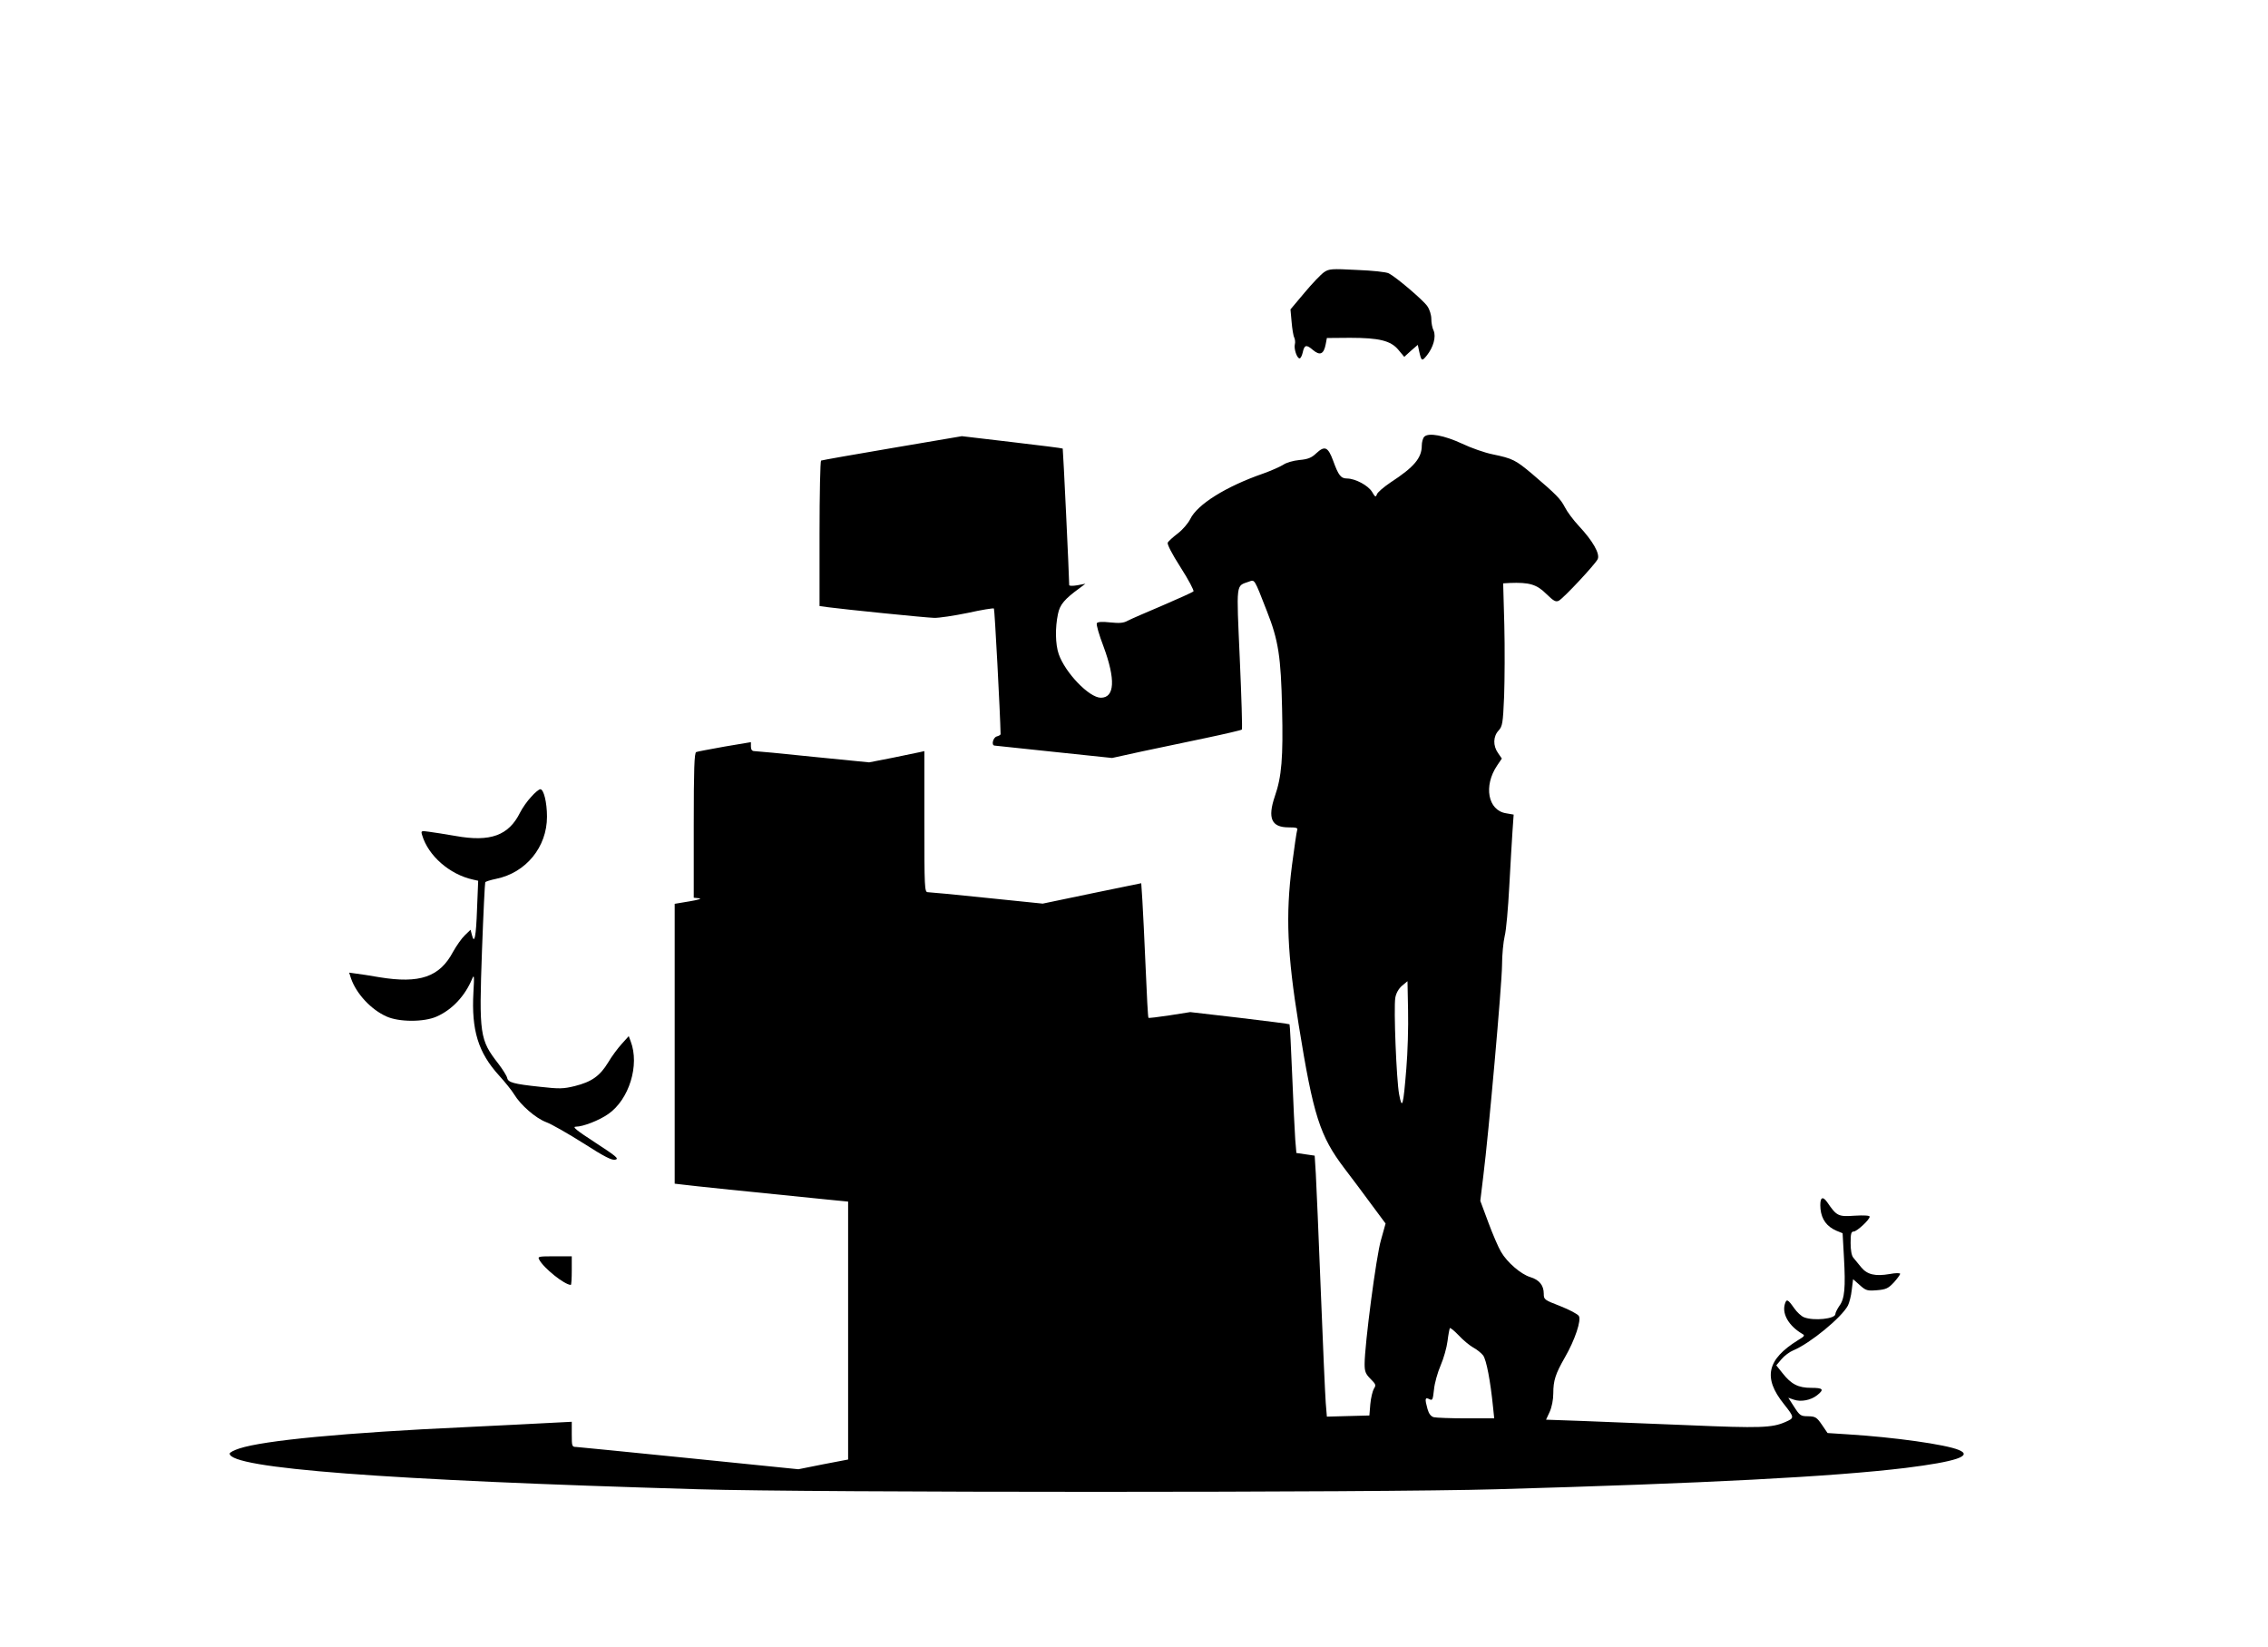 <?xml version="1.0" encoding="UTF-8" standalone="yes"?>
<!-- Created with sK1/UniConvertor (http://sk1project.org/) -->
<svg xmlns="http://www.w3.org/2000/svg" xmlns:xlink="http://www.w3.org/1999/xlink"
  width="1190pt" height="864pt" viewBox="0 0 1190 864"
  fill-rule="evenodd">
<g>
<g>
<path style="stroke:none; fill:#000000" d="M 694.7 142.8C 693.1 143.9 688.5 148.7 684.5 153.5L 677.1 162.3L 677.7 168.9C 678 172.5 678.6 176.2 679.1 177.1C 679.5 178 679.7 179.6 679.4 180.6C 678.8 182.9 680.5 188 681.9 188C 682.4 188 683.1 186.7 683.5 185C 684.4 180.8 685.4 180.6 688.9 183.6C 692.6 186.7 694.6 185.8 695.6 180.5L 696.2 177.3L 708.3 177.2C 723.7 177.2 729.8 178.7 733.8 183.6L 736.8 187.2L 740.3 184L 743.9 180.9L 744.5 183.7C 745.8 189.6 746 189.7 748.6 186.5C 752.1 182.2 753.6 176.6 752.2 173.4C 751.5 172.1 751 169.3 751 167.3C 751 165.2 750.1 162.3 748.9 160.6C 746.7 157.4 732.6 145.4 728.7 143.4C 727.5 142.7 720 141.9 712 141.6C 698.7 140.9 697.3 141 694.7 142.8z"/>
<path style="stroke:none; fill:#000000" d="M 747.3 229.1C 746.6 229.8 746 231.9 746 233.7C 746 240.2 742 245 729.7 253C 726 255.5 722.7 258.3 722.4 259.4C 721.9 260.9 721.5 260.8 719.9 258C 717.8 254.6 711.2 251.1 706.9 251C 703.5 251 702.3 249.4 699.5 241.7C 696.8 234.4 695.1 233.6 690.6 237.8C 688.2 240.1 686.3 240.9 681.8 241.3C 678.6 241.6 674.8 242.7 673.3 243.8C 671.7 244.8 667 246.9 662.8 248.4C 643.2 255.2 628.2 264.6 624.5 272.3C 623.4 274.5 620.5 277.9 618 279.8C 615.5 281.7 613.2 283.8 612.7 284.6C 612.3 285.4 614.7 290.2 619.5 297.7C 623.6 304.1 626.6 309.8 626.2 310.2C 625.7 310.7 618.4 314 610 317.6C 601.5 321.2 593.2 324.8 591.7 325.6C 589.6 326.8 587.4 327 582.6 326.5C 578.2 326 576 326.2 575.5 326.9C 575.1 327.6 576.7 333.1 579 339.1C 585.4 356.4 584.9 366 577.6 366C 571.5 366 558.9 352.9 555.5 343.1C 553.7 337.9 553.6 329.2 555.1 322.1C 556.1 317.1 558.6 314.2 566.6 308.4L 569.5 306.2L 565.3 307C 562.9 307.4 561 307.4 561 306.9C 561 302.7 557.8 235.5 557.6 235.3C 557.5 235.1 545.5 233.6 531 231.9L 504.7 228.8L 468.2 235C 448.1 238.4 431.2 241.4 430.8 241.6C 430.4 241.9 430 259.2 430 280L 430 317.9L 434.3 318.5C 442.5 319.6 485.7 324 490.1 324.1C 492.5 324.2 500.5 323 507.8 321.5C 515 319.9 521.2 318.9 521.5 319.2C 521.9 319.5 524.8 374.3 525 385.1C 525 385.5 524.1 386 523 386.3C 521.1 386.8 520 390.9 521.8 391.1C 522.2 391.1 536.2 392.6 553 394.4L 583.5 397.6L 599 394.2C 607.5 392.4 622.7 389.2 632.8 387.1C 642.8 385 651.3 383 651.6 382.7C 651.9 382.4 651.4 365.7 650.5 345.5C 648.7 304.7 648.4 307.6 655.3 305.1C 658.4 304 658 303.3 664.7 320.5C 670.8 335.9 672.1 344.5 672.7 371.7C 673.3 397.4 672.5 407.4 668.9 417.7C 665 429.2 667.1 434 676.1 434C 680.3 434 681.1 434.3 680.6 435.5C 680.3 436.4 679.1 444.6 677.9 453.8C 674.5 480.2 675.4 500.3 681.4 537.5C 689.1 585.3 692.5 595.9 705.5 613C 709.1 617.7 715.4 626.1 719.5 631.7L 727 641.8L 724.6 650.4C 722.1 658.7 716 705.5 716 715.5C 716 719.4 716.5 720.7 719.1 723.3C 721.9 726.1 722.1 726.6 720.9 728.4C 720.2 729.6 719.3 733.2 719 736.5L 718.5 742.5L 707.3 742.8L 696.2 743.1L 695.6 735.8C 695.3 731.8 694.1 705.3 693 677C 691.9 648.7 690.7 621.1 690.4 615.8L 689.8 606.2L 685 605.5L 680.2 604.8L 679.6 597.7C 679.3 593.7 678.6 578.6 678 564C 677.4 549.5 676.8 537.4 676.6 537.3C 676.5 537.1 664.7 535.6 650.4 533.9L 624.5 530.9L 613.7 532.6C 607.8 533.5 602.8 534.1 602.6 533.9C 602.3 533.7 601.7 521.8 601.1 507.5C 600.5 493.2 599.7 477.4 599.4 472.4L 598.8 463.3L 573 468.6L 547.1 474L 517.8 471C 501.7 469.3 487.7 468 486.8 468C 485.1 468 485 465.6 485 431L 485 394L 482.8 394.5C 481.5 394.8 475 396.1 468.3 397.5L 456 399.9L 426.8 397C 410.7 395.3 396.7 394 395.8 394C 394.6 394 394 393.2 394 391.6L 394 389.3L 380.3 391.6C 372.7 393 365.9 394.2 365.3 394.5C 364.3 394.8 364 403.4 364 432.9L 364 470.9L 366.8 471.2C 368.4 471.4 366.5 472 361.8 472.8L 354 474.1L 354 547.5L 354 620.9L 358.3 621.4C 361.9 621.9 394.6 625.3 433.8 629.2L 445 630.3L 445 698L 445 765.6L 431.9 768.1L 418.9 770.7L 361.7 764.9C 330.2 761.7 303.5 759.1 302.3 759C 300.1 759 300 758.6 300 752.4L 300 745.8L 288.3 746.4C 281.8 746.8 262.1 747.7 244.5 748.6C 180.8 751.5 138.4 755.6 125.6 759.8C 122.8 760.7 120.5 761.9 120.5 762.5C 120.7 770.2 201.2 776.4 366.5 781.2C 425.4 783 724.1 783 785 781.2C 894.9 778.1 962 774.6 999.9 770C 1026.3 766.7 1035.3 763.7 1027.8 760.6C 1021 757.7 993.8 753.9 969.7 752.4L 958.9 751.7L 955.9 747.3C 953.2 743.4 952.5 743 948.7 742.9C 944.8 742.9 944.3 742.5 941.4 738L 938.3 733.2L 941.2 734.2C 944.9 735.5 950.1 734.5 953.4 731.9C 957.3 728.8 956.6 728 950.3 728C 943.5 728 939.8 726.1 935.2 720.2L 932 716.2L 934.7 713C 936.2 711.2 939 709.1 941 708.3C 949.7 704.7 966.3 691.1 969.6 684.8C 970.3 683.4 971.3 679.7 971.6 676.6L 972.3 671L 975.8 674.1C 979 677 979.8 677.2 984.8 676.8C 989.6 676.4 990.8 675.8 993.7 672.7C 995.5 670.7 997 668.6 997 668.2C 997 667.7 994.5 667.7 991.5 668.3C 983.8 669.6 979.7 668.6 976.5 664.7C 975 662.9 973.2 660.7 972.4 659.7C 971.5 658.6 971 655.7 971 652C 971 647.2 971.3 646 972.6 646C 974.3 646 981 639.8 981 638.2C 981 637.6 978.1 637.4 973.1 637.7C 964.5 638.3 963.7 637.9 958.7 630.6C 956.1 626.9 954.7 628.3 955.2 634.2C 955.8 639.7 958.5 643.4 963.6 645.6L 966.8 646.9L 967.5 659.5C 968.4 675.4 967.9 681.3 965.1 685C 964 686.6 963 688.6 963 689.3C 963 691.8 951.7 693 946.6 691C 945.2 690.5 942.8 688.3 941.3 686.1C 938 681.4 937.3 681.1 936.4 684.4C 935.1 689.6 938.8 695.6 945.5 699.6C 947.2 700.5 946.9 700.9 943.4 703C 927.1 713.1 924.9 722.7 936 736.5C 941.6 743.6 941.6 743.8 936.8 745.9C 929.8 749 923.4 749.2 886 747.6C 866.5 746.8 841.7 745.8 830.9 745.4L 811.2 744.7L 813.1 740.6C 814.2 738.2 815 734.2 815 730.9C 815 724.2 816.1 720.7 821.1 712C 826.4 702.8 829.8 692.5 828.4 690.3C 827.8 689.3 823.4 687 818.6 685.1C 810.3 681.9 810 681.7 810 678.6C 810 674.2 807.6 671.3 802.9 669.9C 798 668.4 790.8 662.2 787.6 656.7C 786.2 654.4 783.2 647.4 780.9 641.2L 776.7 629.9L 778.3 616.7C 781.1 594.4 788 516.8 788.1 506.4C 788.1 500.9 788.8 494 789.5 491C 790.3 488 791.3 476.3 791.9 465C 792.5 453.7 793.3 440.6 793.6 435.9L 794.2 427.3L 790.2 426.6C 780.7 425.1 778.3 412.3 785.5 401.6L 788 397.9L 786 395C 783.3 391.2 783.4 386.3 786.3 383.2C 788.3 381 788.6 379.5 789.2 365.2C 789.5 356.6 789.6 339.7 789.3 327.7L 788.7 306L 792.1 305.8C 802.4 305.4 806.3 306.5 811.4 311.6C 815.2 315.3 816.3 315.9 817.9 315.1C 820.5 313.7 837 296 838.3 293.3C 839.6 290.5 835.7 283.7 828.5 276C 825.6 272.9 822.3 268.5 821.1 266.1C 818.8 261.7 816.7 259.5 803.8 248.5C 795.2 241.3 793.7 240.5 783.1 238.3C 779.1 237.5 771.9 235 767.1 232.7C 757.8 228.4 749.5 226.8 747.3 229.1zM 737.9 560.4C 736.3 580.2 735.7 582.5 734.1 574C 732.7 566.4 731.2 529 732.1 523.4C 732.5 521 733.8 518.7 735.6 517.1L 738.5 514.7L 738.8 530.1C 739 538.6 738.6 552.2 737.9 560.4zM 772.9 706.8C 774.8 707.8 777.2 709.7 778.2 711C 779.9 713.4 782 724.2 783.4 738.2L 784 744L 769.3 744C 761.1 744 753.5 743.7 752.3 743.4C 750.8 743 749.7 741.6 749 739.1C 747.5 733.7 747.7 732.8 749.9 733.9C 751.6 734.8 751.8 734.4 752.4 728.9C 752.7 725.6 754.3 719.9 755.9 716.2C 757.5 712.5 759.1 706.8 759.5 703.5C 759.9 700.2 760.5 697.2 760.7 696.7C 760.9 696.3 763 698 765.3 700.4C 767.6 702.9 771 705.7 772.9 706.8z"/>
<path style="stroke:none; fill:#000000" d="M 278.7 418C 276.7 420.1 274.1 423.8 272.9 426.2C 266.9 438.3 257.3 441.8 239 438.5C 233.8 437.6 227.5 436.6 225.1 436.3C 220.9 435.7 220.8 435.8 221.5 438.1C 224.7 448.9 235.9 458.7 248.2 461.4L 250.9 462L 250.3 476.8C 249.8 491.4 248.9 495.7 247.6 490.4L 246.9 487.7L 243.9 490.6C 242.2 492.2 239.5 496.1 237.7 499.3C 230.7 512.5 220.2 516.1 199 512.6C 194.3 511.8 188.8 510.9 186.8 510.7L 183.2 510.2L 184.2 513.3C 187 521.3 194.7 529.6 202.8 533.2C 209.4 536.2 222.6 536.2 229.2 533.2C 237.3 529.6 244 522.4 247.7 513.5C 248.8 510.9 248.9 511.9 248.4 520.5C 247.3 540.4 250.9 552.1 261.8 564.1C 265 567.6 268.6 572.1 269.8 574.1C 273.2 579.7 281 586.5 286.5 588.6C 289.3 589.6 298 594.6 306.1 599.7C 317.2 606.8 321.1 608.8 322.9 608.3C 324.9 607.8 323.3 606.5 312.4 599.4C 302.1 592.7 300.1 591 302.2 591C 305.9 591 314.4 587.7 319.1 584.4C 330.1 576.8 335.7 558.7 330.9 546.2L 329.9 543.5L 326.2 547.6C 324.2 549.8 320.9 554.2 319.1 557.3C 314.8 564.4 310.4 567.5 301.6 569.7C 295.5 571.2 293.4 571.2 283.5 570.1C 269.3 568.6 266.6 567.8 266.1 565.4C 265.9 564.4 263.8 561 261.5 558C 251.7 545.4 251.3 542.8 252.9 498.5C 253.6 479.3 254.4 463.2 254.6 462.8C 254.8 462.4 257.4 461.6 260.3 461C 276 457.8 287 444.3 287 428.4C 287 420.9 285.3 414 283.5 414C 282.8 414 280.6 415.8 278.7 418z"/>
<path style="stroke:none; fill:#000000" d="M 282.9 660.7C 285.2 665.2 296.3 674 299.5 674C 299.8 674 300 670.6 300 666.5L 300 659L 291 659C 282.7 659 282 659.1 282.9 660.7z"/>
</g>
</g>
</svg>